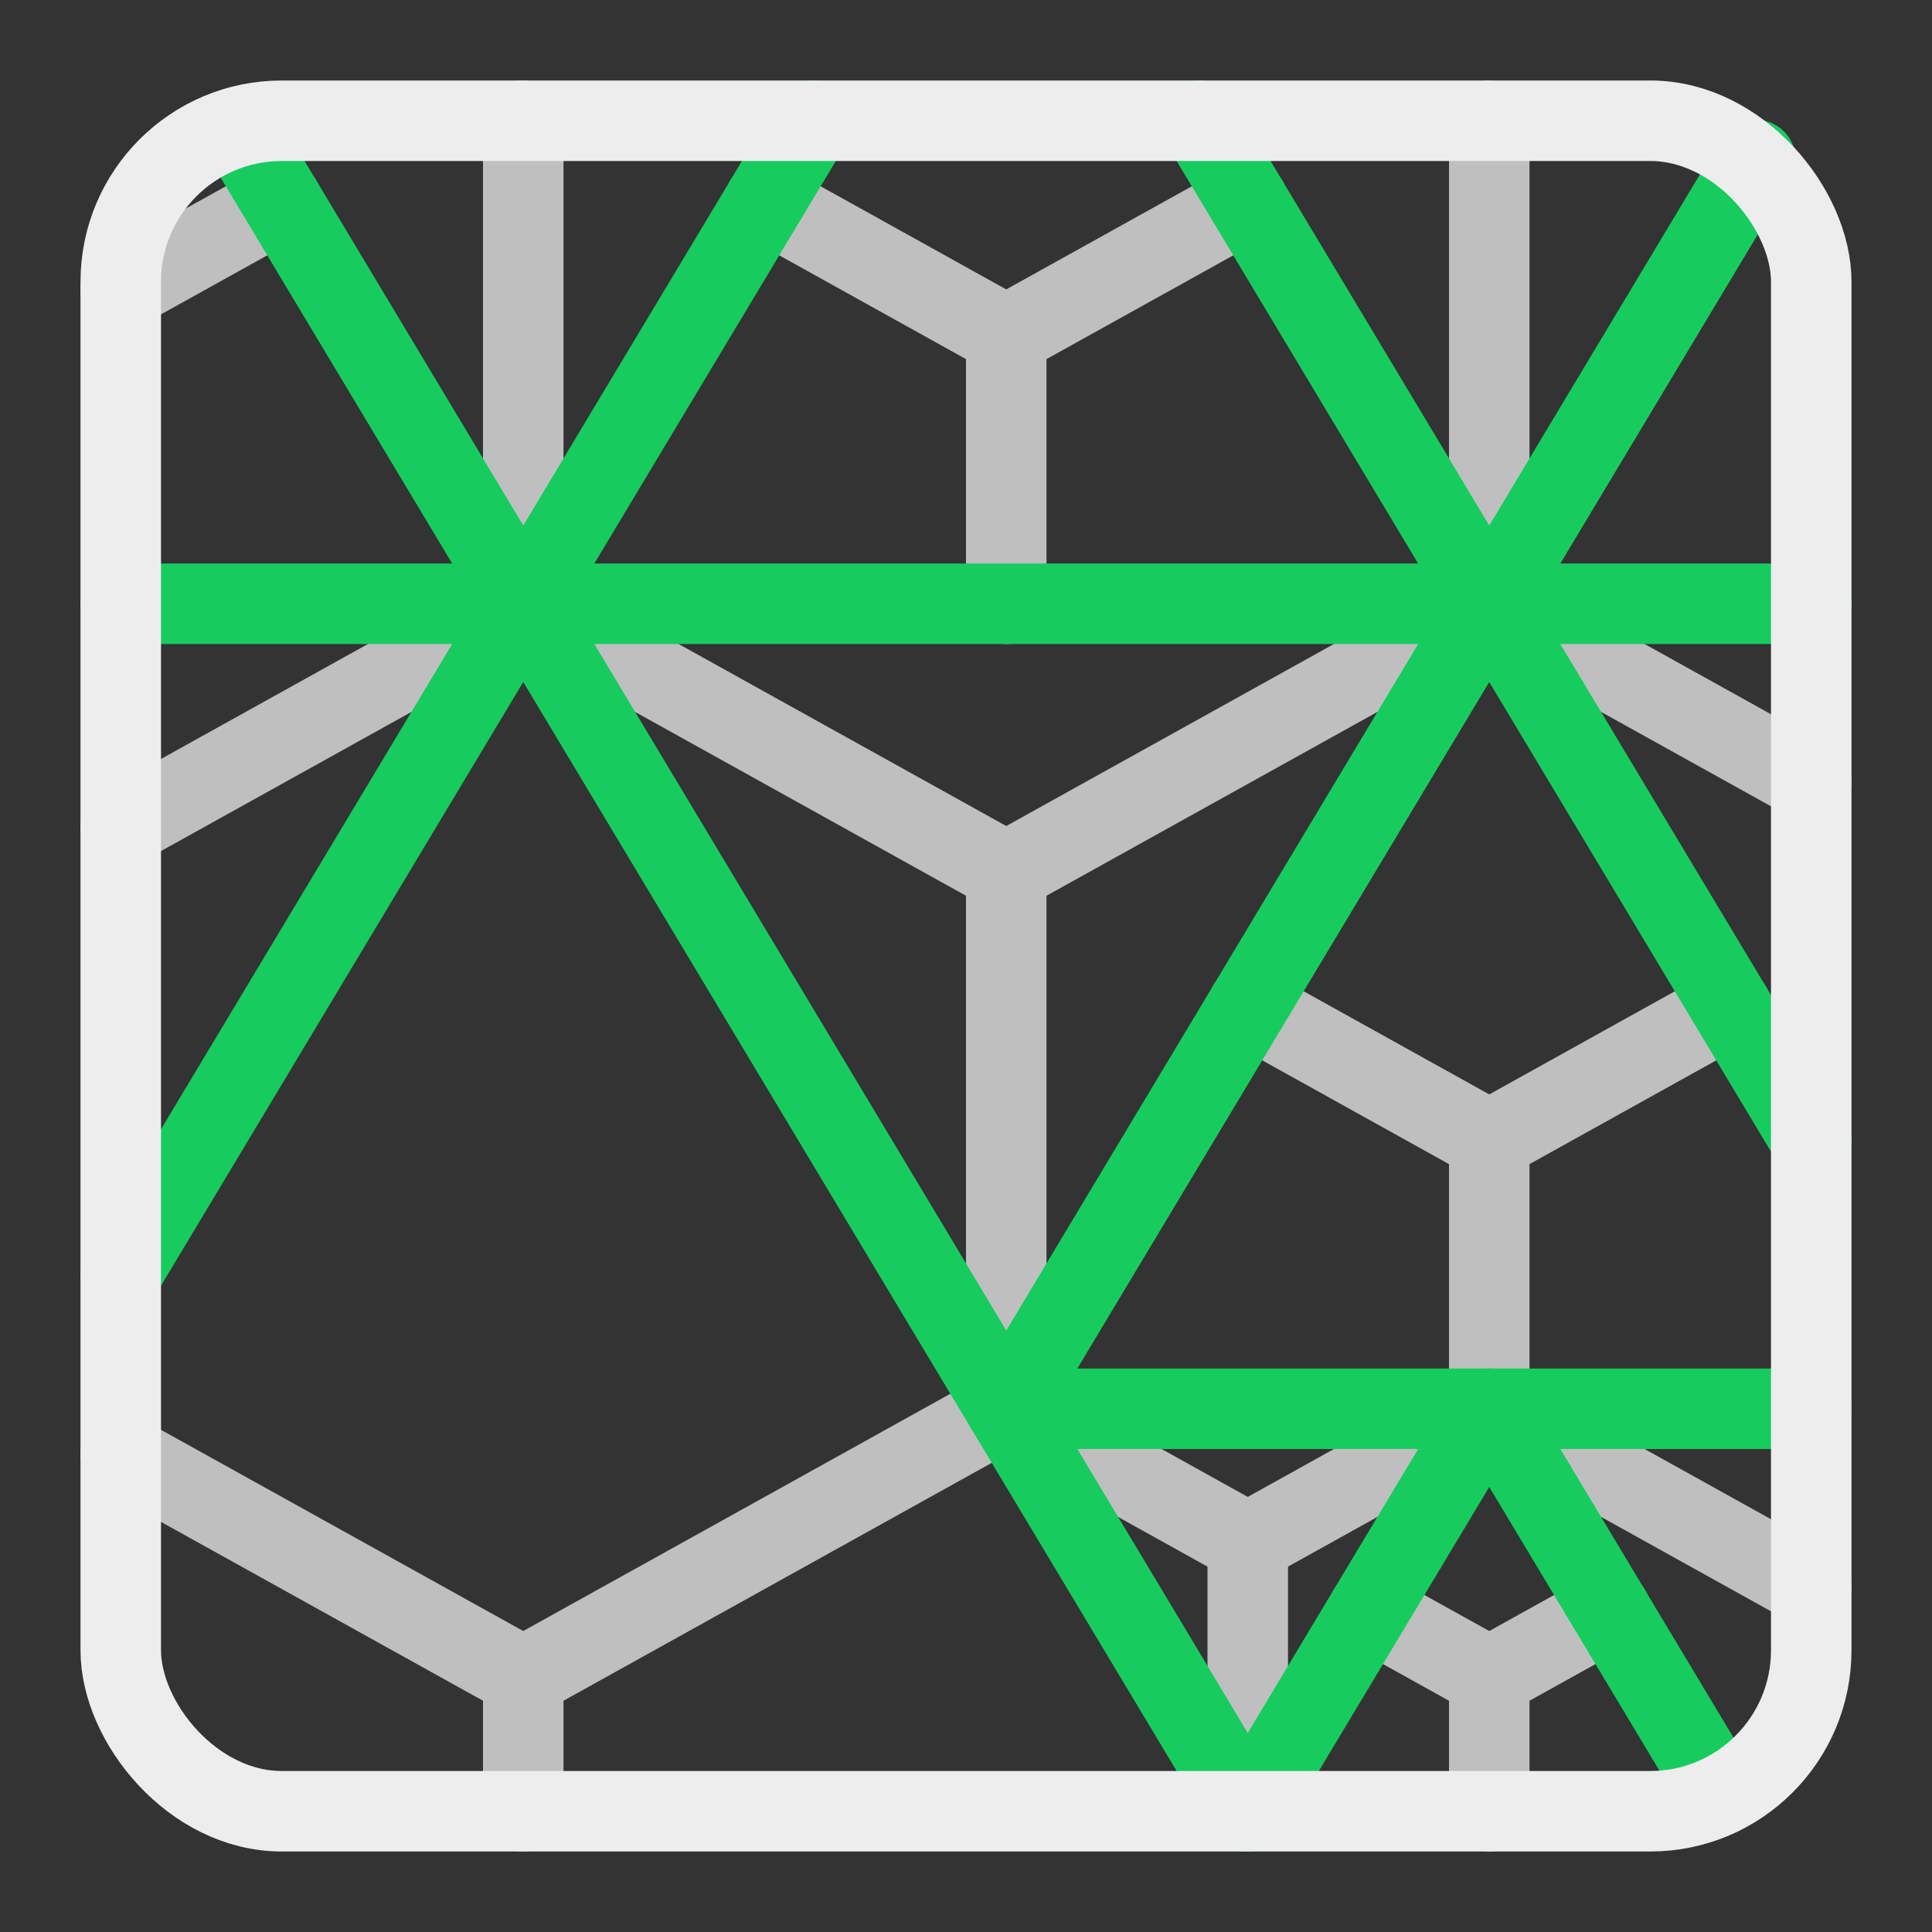 <svg xmlns="http://www.w3.org/2000/svg" width="24" height="24" viewBox="0 0 24 24"><rect x="0" y="0" width="24" height="24" fill="#333333" stroke="none"/><g style="opacity:0.75"><line x1="18.5" y1="14.167" x2="21.5" y2="12.5" style="fill:none;stroke:#EDEDED;stroke-linecap:round;stroke-linejoin:round"/><line x1="12.5" y1="17.5" x2="12.5" y2="10.833" style="fill:none;stroke:#EDEDED;stroke-linecap:round;stroke-linejoin:round"/><line x1="6.5" y1="7.5" x2="12.5" y2="10.833" style="fill:none;stroke:#EDEDED;stroke-linecap:round;stroke-linejoin:round"/><line x1="18.5" y1="7.5" x2="22.5" y2="9.722" style="fill:none;stroke:#EDEDED;stroke-linecap:round;stroke-linejoin:round"/><line x1="18.5" y1="7.5" x2="12.5" y2="10.833" style="fill:none;stroke:#EDEDED;stroke-linecap:round;stroke-linejoin:round"/><line x1="6.5" y1="22.5" x2="6.5" y2="20.833" style="fill:none;stroke:#EDEDED;stroke-linecap:round;stroke-linejoin:round"/><line x1="1.5" y1="18.056" x2="6.5" y2="20.833" style="fill:none;stroke:#EDEDED;stroke-linecap:round;stroke-linejoin:round"/><line x1="12.5" y1="17.5" x2="6.5" y2="20.833" style="fill:none;stroke:#EDEDED;stroke-linecap:round;stroke-linejoin:round"/><line x1="6.5" y1="7.5" x2="6.5" y2="1.5" style="fill:none;stroke:#EDEDED;stroke-linecap:round;stroke-linejoin:round"/><line x1="18.5" y1="7.5" x2="18.5" y2="1.5" style="fill:none;stroke:#EDEDED;stroke-linecap:round;stroke-linejoin:round"/><line x1="6.5" y1="7.5" x2="1.5" y2="10.278" style="fill:none;stroke:#EDEDED;stroke-linecap:round;stroke-linejoin:round"/><line x1="18.5" y1="14.167" x2="18.5" y2="17.5" style="fill:none;stroke:#EDEDED;stroke-linecap:round;stroke-linejoin:round"/><line x1="18.5" y1="20.833" x2="20" y2="20" style="fill:none;stroke:#EDEDED;stroke-linecap:round;stroke-linejoin:round"/><line x1="15.5" y1="22.5" x2="15.5" y2="19.167" style="fill:none;stroke:#EDEDED;stroke-linecap:round;stroke-linejoin:round"/><line x1="12.5" y1="17.5" x2="15.5" y2="19.167" style="fill:none;stroke:#EDEDED;stroke-linecap:round;stroke-linejoin:round"/><line x1="18.5" y1="17.5" x2="22.5" y2="19.722" style="fill:none;stroke:#EDEDED;stroke-linecap:round;stroke-linejoin:round"/><line x1="18.5" y1="17.5" x2="15.5" y2="19.167" style="fill:none;stroke:#EDEDED;stroke-linecap:round;stroke-linejoin:round"/><line x1="18.5" y1="20.833" x2="18.5" y2="22.5" style="fill:none;stroke:#EDEDED;stroke-linecap:round;stroke-linejoin:round"/><line x1="17" y1="20" x2="18.5" y2="20.833" style="fill:none;stroke:#EDEDED;stroke-linecap:round;stroke-linejoin:round"/><line x1="15.5" y1="12.5" x2="18.5" y2="14.167" style="fill:none;stroke:#EDEDED;stroke-linecap:round;stroke-linejoin:round"/><line x1="12.5" y1="4.167" x2="15.5" y2="2.5" style="fill:none;stroke:#EDEDED;stroke-linecap:round;stroke-linejoin:round"/><line x1="12.5" y1="4.167" x2="12.5" y2="7.5" style="fill:none;stroke:#EDEDED;stroke-linecap:round;stroke-linejoin:round"/><line x1="9.5" y1="2.5" x2="12.5" y2="4.167" style="fill:none;stroke:#EDEDED;stroke-linecap:round;stroke-linejoin:round"/><line x1="1.5" y1="3.611" x2="3.5" y2="2.5" style="fill:none;stroke:#EDEDED;stroke-linecap:round;stroke-linejoin:round"/></g><line x1="6.5" y1="7.5" x2="22.5" y2="7.5" style="fill:none;stroke:#17CC5F;stroke-linecap:round;stroke-linejoin:round"/><line x1="12.5" y1="17.5" x2="22.5" y2="17.5" style="fill:none;stroke:#17CC5F;stroke-linecap:round;stroke-linejoin:round"/><line x1="15.5" y1="22.5" x2="2.947" y2="1.578" style="fill:none;stroke:#17CC5F;stroke-linecap:round;stroke-linejoin:round"/><line x1="10.1" y1="1.5" x2="6.5" y2="7.5" style="fill:none;stroke:#17CC5F;stroke-linecap:round;stroke-linejoin:round"/><line x1="14.9" y1="1.5" x2="22.5" y2="14.167" style="fill:none;stroke:#17CC5F;stroke-linecap:round;stroke-linejoin:round"/><line x1="12.5" y1="17.5" x2="21.808" y2="1.987" style="fill:none;stroke:#17CC5F;stroke-linecap:round;stroke-linejoin:round"/><line x1="6.5" y1="7.5" x2="1.5" y2="15.833" style="fill:none;stroke:#17CC5F;stroke-linecap:round;stroke-linejoin:round"/><line x1="1.5" y1="7.5" x2="6.5" y2="7.5" style="fill:none;stroke:#17CC5F;stroke-linecap:round;stroke-linejoin:round"/><line x1="21.378" y1="22.297" x2="18.5" y2="17.5" style="fill:none;stroke:#17CC5F;stroke-linecap:round;stroke-linejoin:round"/><line x1="18.5" y1="17.5" x2="15.5" y2="22.5" style="fill:none;stroke:#17CC5F;stroke-linecap:round;stroke-linejoin:round"/><rect x="1.5" y="1.5" width="21" height="21" rx="2" style="fill:none;stroke:#EDEDED;stroke-linecap:round;stroke-linejoin:round"/></svg>